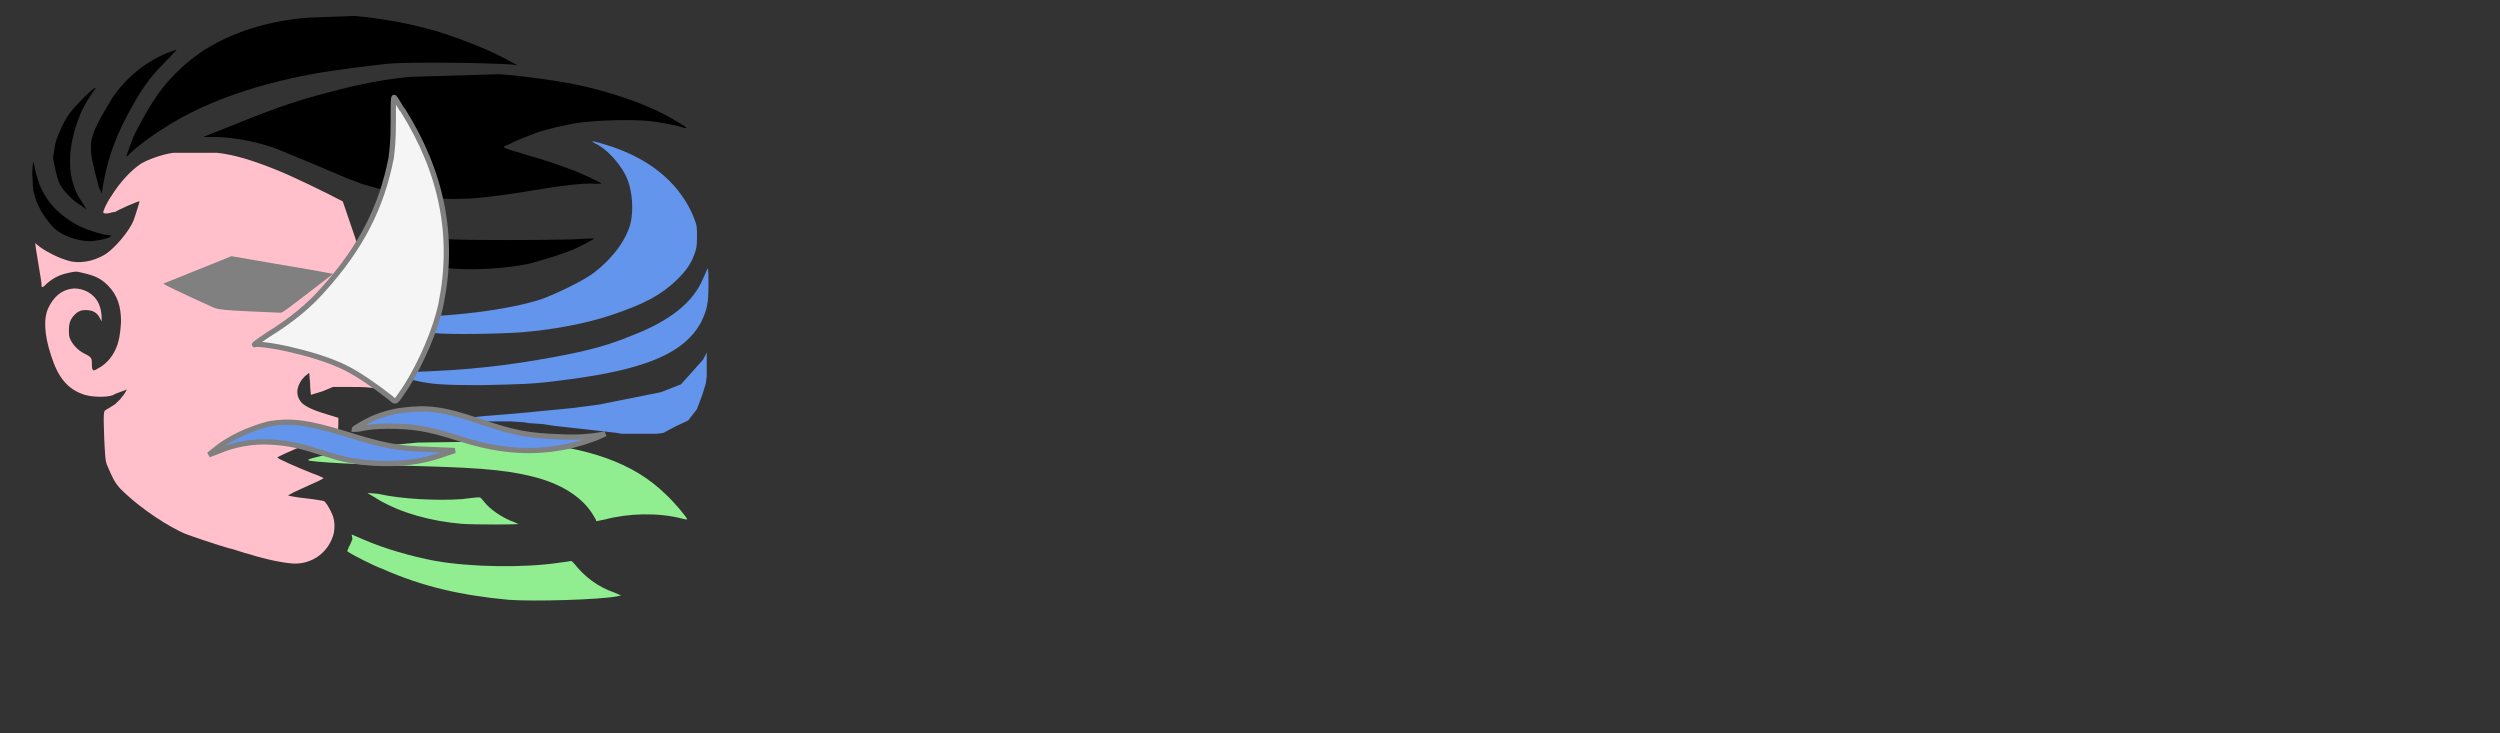 <svg xmlns="http://www.w3.org/2000/svg" viewBox="0 0 2830 830">
    <rect x="0" y="0" width="2830" height="830" fill="#333333" stroke="none"/>
    <style>
        .stroke {
            stroke: black;
            stroke-width: 2;
        }

        svg {
            --haircolor: darkbrown;
            background: transparent;
        }

        #hair {
            fill: darkbrown;
        }

        #head {
            fill: pink;
        }

        #headwind {
            fill: cornflowerblue;
        }

        #mouthwind {
            fill: lightgreen;
        }

        #eye {
            fill: grey;
        }

        #motionPath {
            fill: none;
            stroke: red;
            stroke-width: 0;
        }

        #waves {
            fill: cornflowerblue;
        }

        #sail {
            fill: whitesmoke;
        }

        #sailing {
            stroke: grey;
            stroke-width: 5;
        }

        animateMotion {
            duration: 20s;
            begin: 0s;
            fill: freeze;
            repeatCount: 2;
            restart: whenNotActive;
        }
    </style>
    <g class=".stroke=" stroke-width='2'>
        <path id="hair"
            d="m349 20c-40 3-79 14-110 32-17 9-39 28-52 44-12 14-27 40-36 59-3 8-8 21-8 22 0 1 3-2 6-5 12-11 35-27 55-38 43-24 100-42 160-52 19-3 57-8 76-10 27-2 111-1 139 1l7 1-13-7c-15-8-29-14-53-23-22-8-33-11-54-16-23-5-43-8-65-10zm-160 40c-26 11-47 29-62 51-29 49-29 49-15 101l3 7 2-11c5-30 16-59 34-90 13-23 22-34 39-51 6-6 10-11 10-11zm275 27c-30 3-56 8-86 16-39 10-61 17-115 39l-33 13 12 0c24 0 56 7 75 15 68 28 73 31 79 33 6 2 11 4 13 5 38 11 40 11 43 12 17 3 50 6 71 5 16 0 38-3 65-7 47-8 72-11 86-10 4 0 7 0 7 0 0-1-25-13-37-17-19-7-25-9-49-16-30-9-28-8-18-12 7-4 21-9 31-13 8-3 33-9 47-11 20-3 61-4 80-2 15 2 31 5 37 7 2 1 4 1 5 1 1-1-13-9-24-15-24-13-63-26-95-33-22-5-53-9-71-11-10-1-20-2-22-2zm-359 14c-8 7-20 19-26 27-6 8-13 23-16 33-1 4-2 12-3 18 4 21 6 26 8 30 4 8 18 21 23 23l7 5-5-8c-18-25-18-61-2-100 4-10 14-25 18-30zm315 151c0 2 5 11 9 16 11 15 32 27 54 32 34 7 76 6 114-1 12-3 43-12 55-18 9-4 21-11 21-11 0 0-11 0-25 1-38 1-115 1-136 0-38-2-61-6-82-14-10-4-10-4-10-3zm-383-48c0 10 1 14 3 20 4 13 13 26 22 35 9 8 26 14 40 14 8 0 24-4 24-6 0 0-2-1-4-1-5 0-21-5-30-9-15-7-30-19-38-31-8-11-13-26-15-38l-1-5-1 4c0 2-1 10 0 17z" />
        <path id="head"
            d="m196 173c-14 2-29 8-36 12-12 8-24 21-34 37-5 7-10 18-9 19 4 2 9-1 13-1 3-2 27-13 28-12 0 0-3 11-7 22-5 12-21 31-32 38-13 8-30 11-42 7-11-3-27-11-35-18-2-2-3-2-2-1 0 4 7 42 7 46 0 2 0 3 1 3 1 0 3-2 5-4 8-7 15-10 24-12 9-2 9-2 17 0 13 3 20 6 28 14 11 11 15 24 15 41-1 18-3 22-4 26-4 12-12 22-22 27-6 4-7 3-7-6 0-6-1-7-9-11-6-3-12-9-15-15-2-4-2-6-2-12 0-9 3-14 9-19 3-2 5-3 10-3 8 0 13 3 16 9l2 4 0-5c0-6-2-15-6-20-6-9-19-14-29-12-11 2-19 9-25 21-6 12-5 31 3 55 8 25 19 38 38 44 10 3 30 3 34-1 14-5 15-6 13-4-3 6-5 7-7 10-5 5-6 6-8 7-6 4-7 4-8 5-3 1-3 4-2 33 1 18 1 24 3 29 6 14 8 19 15 27 25 25 57 44 73 51 8 3 31 11 48 16 9 2 19 6 24 7 22 7 44 11 53 11 21 0 39-14 44-35 1-7 1-14-2-21-3-7-8-15-10-15-1 0-10-2-21-3-10-1-19-3-19-3 0 0 3-2 7-4 26-12 34-15 33-16 0 0-6-3-12-5-18-7-40-17-40-18 0-1 14-7 30-14l30-13 4 2c2 1 4 1 4 1 0-1 1-8 1-15l0-6-13-4c-17-5-27-10-30-15-6-8-4-19 5-28l5-4 1 12c0 7 1 12 1 13 0 0 6-2 13-4l12-5 16 0c9 0 21 0 27 1l11 1-1-2c0-1-2-5-3-9-3-9-7-23-22-64-12-34-12-36-10-37 2-1 2-2 0-3 1 1 3 0 4 0 4-3 14-12 14-13 1-1 2-1 2-1 0-1-6-20-13-42l-14-41c-17-9-54-27-71-34-29-12-52-19-71-21z" />
        <path id="headwind"
            d="m670 160c0 0 2 1 3 2 14 6 32 26 38 43 5 14 6 33 3 47-5 20-21 41-42 57-12 9-43 24-60 30-38 12-101 20-162 20-12 0-22 0-22 1 0 1 8 4 19 8 10 3 29 7 44 9 17 2 78 1 101-1 36-3 72-10 99-19 39-13 57-23 75-40 11-11 16-18 20-29 2-6 3-8 3-19 0-11 0-14-3-21-5-14-15-30-28-43-19-19-44-33-75-42-10-3-12-3-12-3zm126 155c-11 27-37 48-81 65-27 11-49 17-87 24-54 10-98 15-160 17-12 0-19 1-19 2 1 1 13 6 22 8 17 4 32 5 74 5 41-1 57-1 87-5 41-5 73-11 99-20 32-11 52-26 63-47 6-13 8-19 8-42 0-10 0-18-1-18 0 0-2 4-4 9zm-25 120-23 9-50 10-20 4-31 4-62 6-37 3-57 6-4 1-3 1 15-1 15-1 64 0 15 1 6 1 15 1 13 2 71 8 6 1 18 0 22 0 7-1 13-7 15-7 10-13 6-16 4-13 1-8 0-14 0-13-4 8z" />
        <path id="mouthwind"
            d="m473 501c-47 4-87 10-109 15-12 3-16 4-15 5 2 2 61 5 101 6 84 2 118 4 151 12 34 8 59 24 71 45 2 3 3 5 3 6 0 0 5-1 10-2 26-7 60-8 87-1 3 1 6 1 6 1 0-2-16-21-25-29-36-35-87-53-164-59-3 0-24 0-49 0zm-57 57c1 1 7 4 13 8 26 15 59 24 94 27 16 1 65 1 64 0-1 0-3-1-5-2-12-4-27-14-34-23-4-5-4-5-7-5-2 0-10 1-18 2-28 2-69 0-95-6zm-17 52c-1 2-2 6-4 9l-2 5 3 2c5 3 26 14 37 18 45 20 89 30 143 35 28 2 102 0 123-4l4-1-7-3c-20-7-34-18-46-33l-3-3-14 2c-40 6-100 5-140-2-27-5-58-14-81-24-7-3-14-6-14-6z" />
        <path id="eye"
            d="m320 300c31 5 57 10 57 10-57 44-57 44-60 44-70-3-70-3-80-8-33-15-52-24-52-25 77-31 77-31 77-31z" />

        <path id="motionPath" pathLength="100" fill="none" stroke="red" d="m400 180c
            128-100 256 100 384 0 
            128-100 256 100 384 0 
            128-100 256 100 384 0 
            128-100 256 100 384 0 
            128-100 256 100 384 0 
            128-100 256 100 384 0 
            128-100 256 100 384 0 
            128-100 256 100 384 0 
            " />
        <g id="sailing" transform="scale(1.2,1.2) translate(330, -30)">
            <path id="waves"
                d="m50 417c-10 1-23 5-31 9-6 3-15 8-15 9 0 0 4 0 8-1 5-1 14-2 23-2 24 0 38 2 66 11 37 12 67 15 100 9 12-2 30-8 36-11l4-2-3 1c-13 2-24 3-41 2-28-1-41-3-76-15-32-11-48-13-71-10zm-127 13c-19 5-38 14-51 25l-5 4 8-3c16-7 34-10 50-9 18 1 27 3 55 12 15 5 28 7 44 8 24 1 43-1 63-8l12-4-23-1c-31-1-43-3-81-15-33-10-50-13-72-9z">
                <animateMotion du1r="22s" begin="0s" fill="freeze" repeatCount="2" restart="whenNotActive">
                    <mpath href="#motionPath" />
                </animateMotion>
            </path>
            <path id="sail"
                d="m50 134c37 59 49 119 36 183-5 24-19 56-33 78-11 16-9 15-15 10-14-11-30-22-42-28-12-6-30-12-47-16-15-4-35-7-38-6-3 1 1-2 13-10 21-13 38-27 51-42 36-40 55-78 64-124 1-8 2-16 2-34 0-18 0-24 1-23 1 1 4 6 7 11z">
                <animateMotion d1ur="20s" begin="0s" fill="freeze" repeatCount="2" restart="whenNotActive">
                    <mpath href="#motionPath" />
                </animateMotion>
            </path>
        </g>
    </g>

</svg>